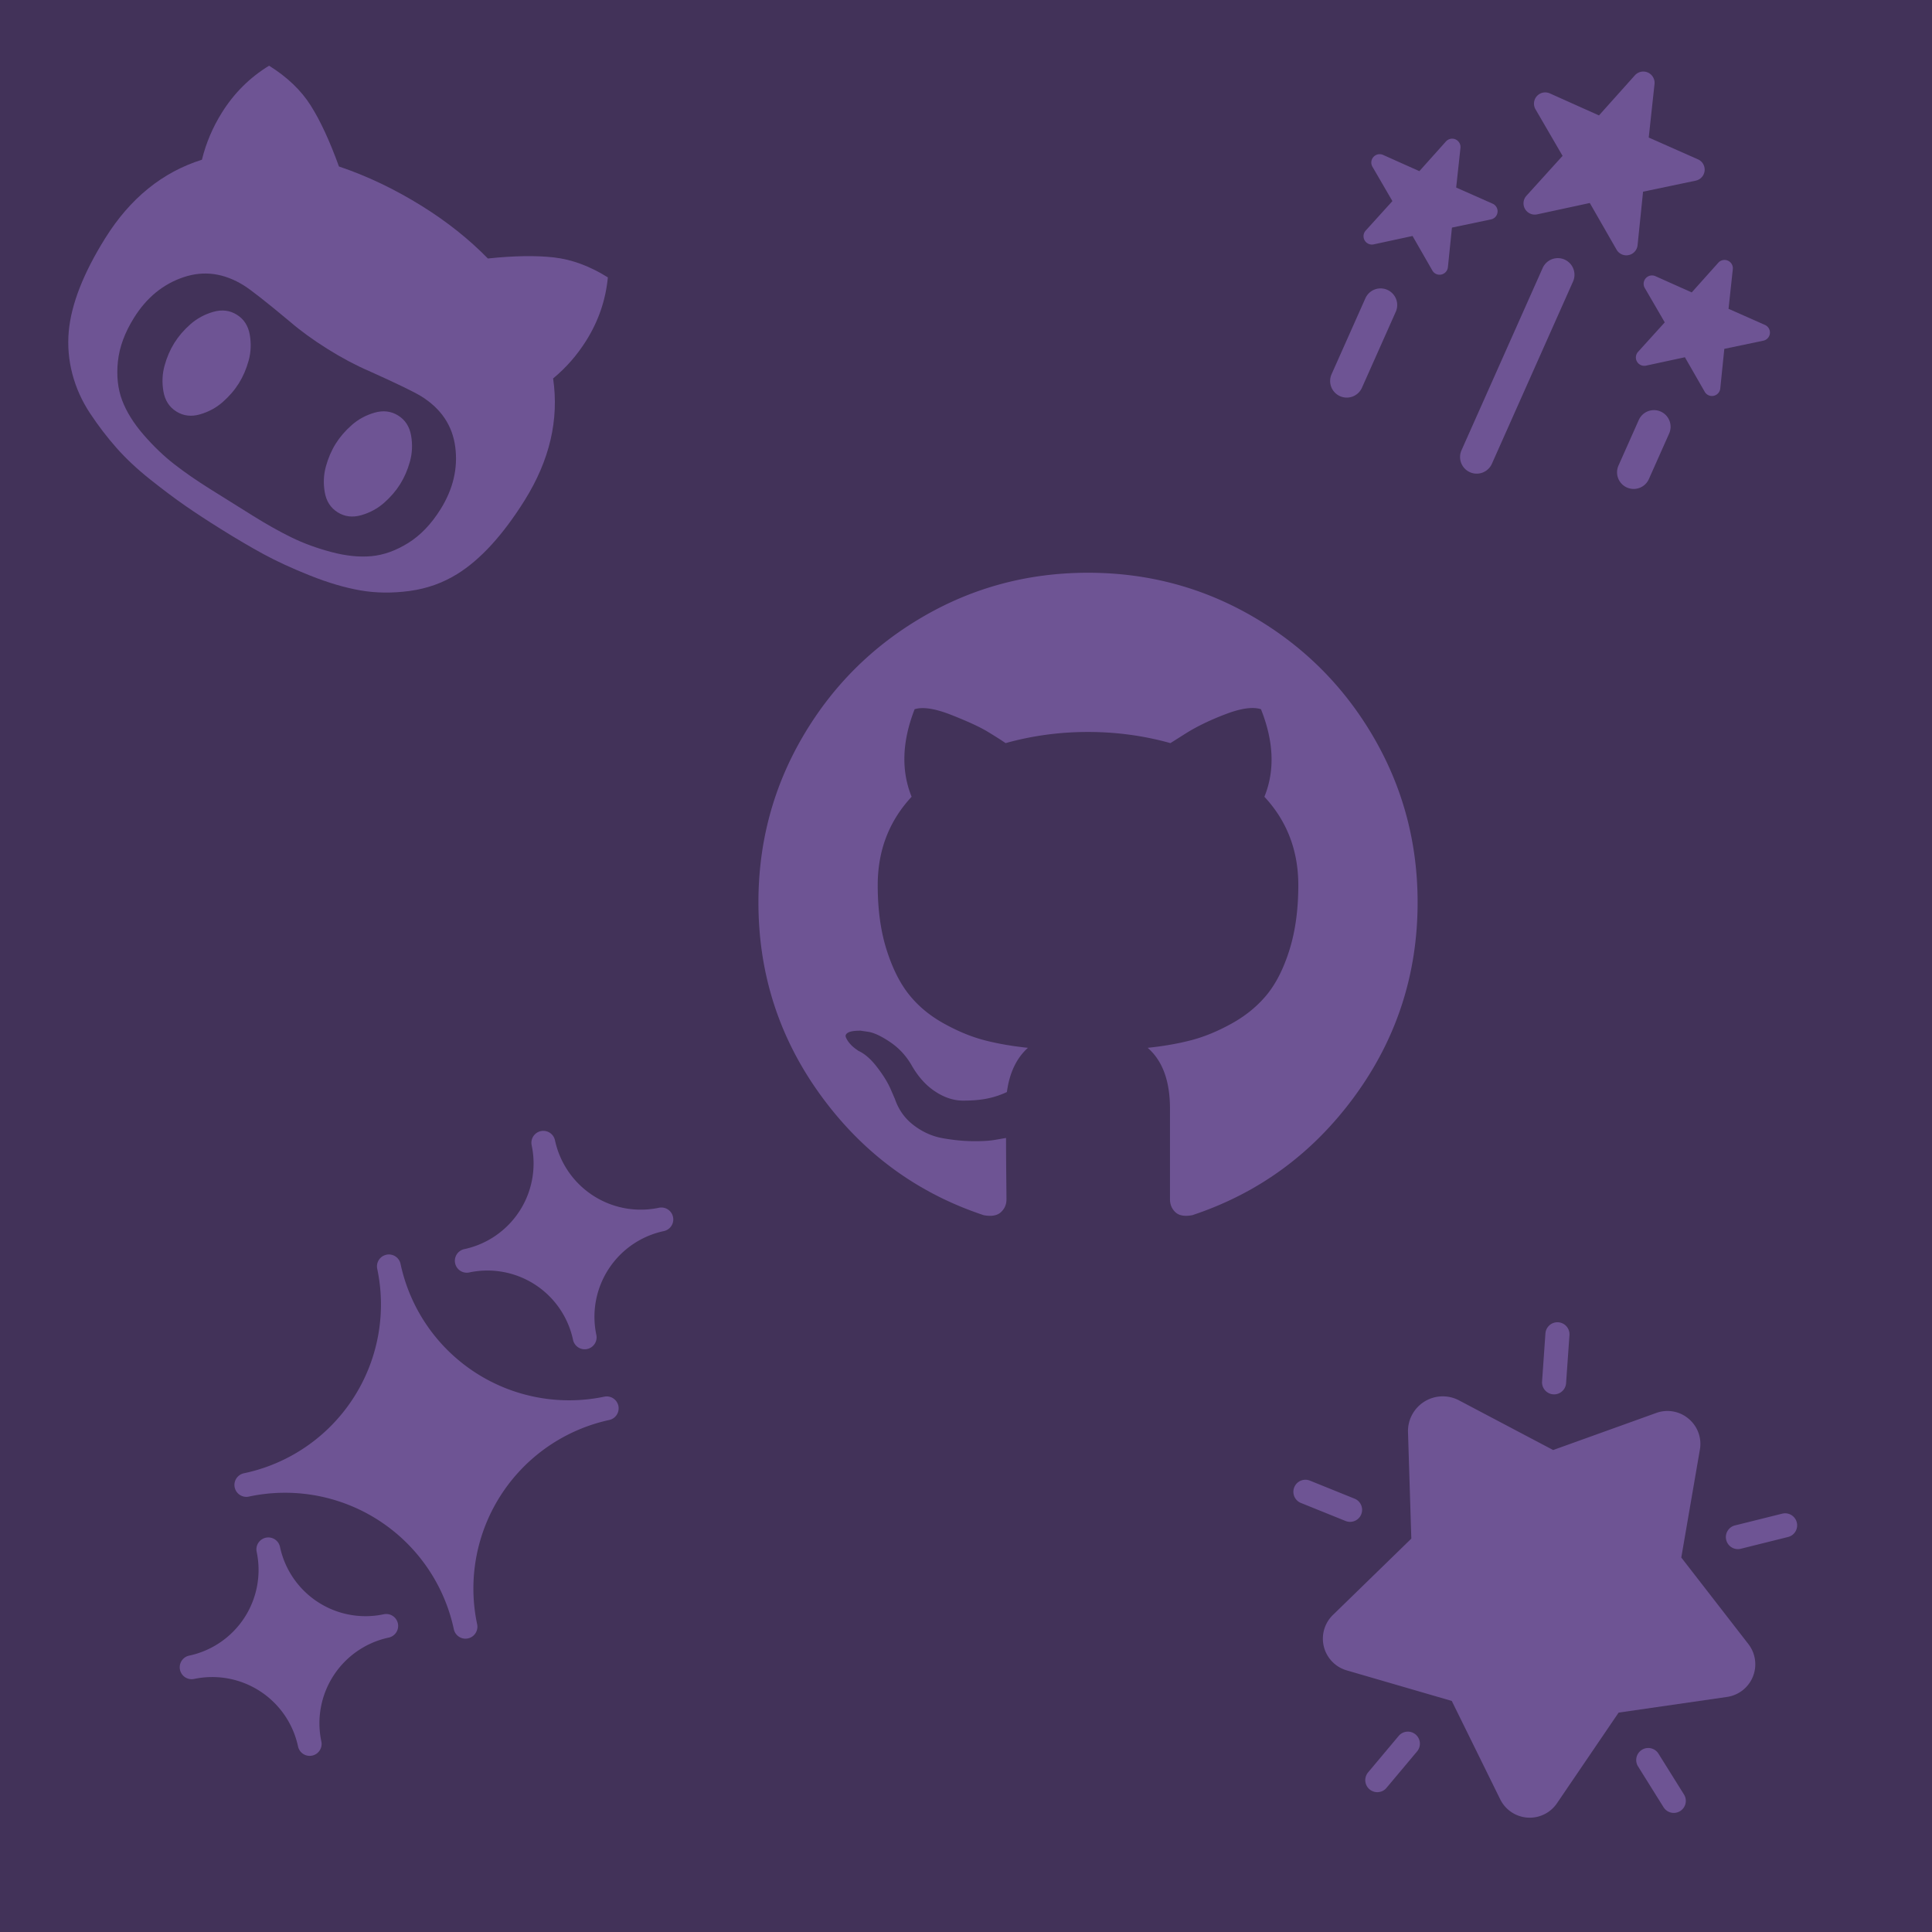 <svg version="1.1"
      xmlns="http://www.w3.org/2000/svg"
      xmlns:xlink="http://www.w3.org/1999/xlink"  id="snapshot-56421" width="250" height="250" viewBox="0 0 250 250"><desc>This image was made on Patterninja.com</desc><defs>
<!-- image 96735 -->
<g id="transformed-96735" data-image="96735" transform="translate(5.836, 137.416) rotate(348, 49.354, 49.354)"><g><svg version="1.1" width="98.708px" height="98.708px" viewBox="0 0 98.708 98.708"><g id="original-96735"><svg xmlns="http://www.w3.org/2000/svg" viewBox="0 0 64 64" xmlns:xlink="http://www.w3.org/1999/xlink" version="1.1" preserveAspectRatio="xMidYMid meet">
  <g data-name="33.star">
    <path d="M47.4 31.27A14.46 14.46 0 0 1 33 16.82a1 1 0 0 0-2 0 14.47 14.47 0 0 1-14.51 14.45 1 1 0 0 0 0 2A14.48 14.48 0 0 1 31 47.73a1 1 0 0 0 2 0 14.47 14.47 0 0 1 14.4-14.46 1 1 0 0 0 0-2z" fill="rgba(110, 84, 148, 1)" stroke="none"/>
    <path d="M25.51 45.28a7.34 7.34 0 0 1-7.34-7.34 1 1 0 0 0-2 0 7.35 7.35 0 0 1-7.35 7.34 1 1 0 0 0 0 2 7.36 7.36 0 0 1 7.35 7.35 1 1 0 0 0 2 0 7.35 7.35 0 0 1 7.34-7.35 1 1 0 0 0 0-2z" fill="rgba(110, 84, 148, 1)" stroke="none"/>
    <path d="M55.18 16.72a7.36 7.36 0 0 1-7.35-7.35 1 1 0 0 0-2 0 7.35 7.35 0 0 1-7.34 7.35 1 1 0 0 0 0 2 7.34 7.34 0 0 1 7.34 7.34 1 1 0 0 0 2 0 7.35 7.35 0 0 1 7.35-7.34 1 1 0 0 0 0-2z" fill="rgba(110, 84, 148, 1)" stroke="none"/>
  </g>
</svg>
</g></svg></g></g>
<!-- /image 96735 -->

<!-- image 12340 -->
<g id="transformed-12340" data-image="12340" transform="translate(161.864, 167.904) rotate(328, 37.386, 37.386)"><g><svg version="1.1" width="74.773px" height="74.773px" viewBox="0 0 74.773 74.773"><g id="original-12340"><svg xmlns="http://www.w3.org/2000/svg" data-name="Layer 1" viewBox="0 0 48 48" xmlns:xlink="http://www.w3.org/1999/xlink" version="1.1" preserveAspectRatio="xMidYMid meet">
  <path d="M41.864 18.729a2.716 2.716 0 0 0-2.027-1.829l-8.89-1.925L26.5 7.331a2.89 2.89 0 0 0-4.994 0l-4.45 7.641L8.164 16.9A2.743 2.743 0 0 0 6.7 21.405l6.06 6.783-.917 9.048a2.734 2.734 0 0 0 3.835 2.785L24 36.354l8.323 3.667a2.742 2.742 0 0 0 3.835-2.785l-.917-9.048 6.06-6.783a2.718 2.718 0 0 0 .563-2.676z" fill="rgba(110, 84, 148, 1)" stroke="none"/>
  <path d="M24 46a1 1 0 0 1-1-1v-4a1 1 0 0 1 2 0v4a1 1 0 0 1-1 1z" fill="rgba(110, 84, 148, 1)" stroke="none"/>
  <path d="M4.028 31.489a1 1 0 0 1-.309-1.951l3.8-1.236a1 1 0 0 1 .618 1.9l-3.8 1.236a.982.982 0 0 1-.309.051z" fill="rgba(110, 84, 148, 1)" stroke="none"/>
  <path d="M43.972 31.489a.982.982 0 0 1-.309-.049l-3.8-1.236a1 1 0 1 1 .618-1.9l3.8 1.236a1 1 0 0 1-.309 1.951z" fill="rgba(110, 84, 148, 1)" stroke="none"/>
  <path d="M33.991 11.247a1 1 0 0 1-.808-1.588l2.351-3.236A1 1 0 1 1 37.152 7.6L34.8 10.834a1 1 0 0 1-.809.413z" fill="rgba(110, 84, 148, 1)" stroke="none"/>
  <path d="M14.009 11.247a1 1 0 0 1-.81-.413L10.848 7.6a1 1 0 1 1 1.618-1.176l2.351 3.236a1 1 0 0 1-.808 1.588z" fill="rgba(110, 84, 148, 1)" stroke="none"/>
</svg>
</g></svg></g></g>
<!-- /image 12340 -->

<!-- image 55688 -->
<g id="transformed-55688" data-image="55688" transform="translate(166.288, 3.098) rotate(24, 34.422, 34.422)"><g><svg version="1.1" width="68.843px" height="68.843px" viewBox="0 0 68.843 68.843"><g id="original-55688"><svg xmlns="http://www.w3.org/2000/svg" viewBox="0 0 32 32" xmlns:xlink="http://www.w3.org/1999/xlink" version="1.1" preserveAspectRatio="xMidYMid meet">
  <path d="M16 28a1 1 0 0 1-1-1V15a1 1 0 0 1 2 0v12a1 1 0 0 1-1 1z" fill="rgba(110, 84, 148, 1)" stroke="none"/>
  <path d="M7 27a1 1 0 0 1-1-1v-5a1 1 0 0 1 2 0v5a1 1 0 0 1-1 1z" fill="rgba(110, 84, 148, 1)" stroke="none"/>
  <path d="M25 25a1 1 0 0 1-1-1v-3a1 1 0 0 1 2 0v3a1 1 0 0 1-1 1z" fill="rgba(110, 84, 148, 1)" stroke="none"/>
  <path d="M21.521 5.697a.676.676 0 0 0-.645-.467h-.002l-3.237.007-.991-3.082a.679.679 0 0 0-1.292 0l-.992 3.083-3.236-.008h-.002a.676.676 0 0 0-.397 1.226l2.624 1.895-1.009 3.075a.678.678 0 0 0 1.046.759L16 10.275l2.613 1.91a.679.679 0 0 0 1.045-.76L18.65 8.35l2.624-1.895a.677.677 0 0 0 .247-.758z" fill="rgba(110, 84, 148, 1)" stroke="none"/>
  <path d="M11.155 13.036a.501.501 0 0 0-.478-.346h-.001l-2.396.005-.734-2.281a.502.502 0 0 0-.956-.001l-.734 2.282-2.395-.005H3.46a.503.503 0 0 0-.294.908L5.107 15l-.747 2.276a.503.503 0 0 0 .773.562l1.934-1.414 1.934 1.413a.497.497 0 0 0 .591.001.503.503 0 0 0 .182-.563l-.747-2.276 1.942-1.403a.497.497 0 0 0 .186-.56z" fill="rgba(110, 84, 148, 1)" stroke="none"/>
  <path d="M29.087 13.036a.501.501 0 0 0-.478-.346h-.001l-2.396.005-.734-2.281a.502.502 0 0 0-.956-.001l-.734 2.282-2.396-.005h-.001a.503.503 0 0 0-.294.908L23.039 15l-.747 2.276a.503.503 0 0 0 .773.562L25 16.424l1.934 1.413a.497.497 0 0 0 .591.001.503.503 0 0 0 .182-.563l-.747-2.276 1.942-1.403a.498.498 0 0 0 .185-.56z" fill="rgba(110, 84, 148, 1)" stroke="none"/>
</svg>
</g></svg></g></g>
<!-- /image 55688 -->

<!-- image 06928 -->
<g id="transformed-06928" data-image="06928" transform="translate(98.14, 73.07) rotate(0, 42.65, 42.65)"><g><svg version="1.1" width="85.301px" height="85.301px" viewBox="0 0 85.301 85.301"><g id="original-06928"><svg xmlns="http://www.w3.org/2000/svg" viewBox="0 0 438.549 438.549" xmlns:xlink="http://www.w3.org/1999/xlink" version="1.1" preserveAspectRatio="xMidYMid meet">
  <path d="M409.132 114.573c-19.608-33.596-46.205-60.194-79.798-79.8-33.598-19.607-70.277-29.408-110.063-29.408-39.781 0-76.472 9.804-110.063 29.408-33.596 19.605-60.192 46.204-79.8 79.8C9.803 148.168 0 184.854 0 224.63c0 47.78 13.94 90.745 41.827 128.906 27.884 38.164 63.906 64.572 108.063 79.227 5.14.954 8.945.283 11.419-1.996 2.475-2.282 3.711-5.14 3.711-8.562 0-.571-.049-5.708-.144-15.417a2549.81 2549.81 0 0 1-.144-25.406l-6.567 1.136c-4.187.767-9.469 1.092-15.846 1-6.374-.089-12.991-.757-19.842-1.999-6.854-1.231-13.229-4.086-19.13-8.559-5.898-4.473-10.085-10.328-12.56-17.556l-2.855-6.57c-1.903-4.374-4.899-9.233-8.992-14.559-4.093-5.331-8.232-8.945-12.419-10.848l-1.999-1.431c-1.332-.951-2.568-2.098-3.711-3.429-1.142-1.331-1.997-2.663-2.568-3.997-.572-1.335-.098-2.43 1.427-3.289 1.525-.859 4.281-1.276 8.28-1.276l5.708.853c3.807.763 8.516 3.042 14.133 6.851 5.614 3.806 10.229 8.754 13.846 14.842 4.38 7.806 9.657 13.754 15.846 17.847 6.184 4.093 12.419 6.136 18.699 6.136 6.28 0 11.704-.476 16.274-1.423 4.565-.952 8.848-2.383 12.847-4.285 1.713-12.758 6.377-22.559 13.988-29.41-10.848-1.14-20.601-2.857-29.264-5.14-8.658-2.286-17.605-5.996-26.835-11.14-9.235-5.137-16.896-11.516-22.985-19.126-6.09-7.614-11.088-17.61-14.987-29.979-3.901-12.374-5.852-26.648-5.852-42.826 0-23.035 7.52-42.637 22.557-58.817-7.044-17.318-6.379-36.732 1.997-58.24 5.52-1.715 13.706-.428 24.554 3.853 10.85 4.283 18.794 7.952 23.84 10.994 5.046 3.041 9.089 5.618 12.135 7.708 17.705-4.947 35.976-7.421 54.818-7.421s37.117 2.474 54.823 7.421l10.849-6.849c7.419-4.57 16.18-8.758 26.262-12.565 10.088-3.805 17.802-4.853 23.134-3.138 8.562 21.509 9.325 40.922 2.279 58.24 15.036 16.18 22.559 35.787 22.559 58.817 0 16.178-1.958 30.497-5.853 42.966-3.9 12.471-8.941 22.457-15.125 29.979-6.191 7.521-13.901 13.85-23.131 18.986-9.232 5.14-18.182 8.85-26.84 11.136-8.662 2.286-18.415 4.004-29.263 5.146 9.894 8.562 14.842 22.077 14.842 40.539v60.237c0 3.422 1.19 6.279 3.572 8.562 2.379 2.279 6.136 2.95 11.276 1.995 44.163-14.653 80.185-41.062 108.068-79.226 27.88-38.161 41.825-81.126 41.825-128.906-.01-39.771-9.818-76.454-29.414-110.049z" fill="rgba(110, 84, 148, 1)" stroke="none"/>
</svg>
</g></svg></g></g>
<!-- /image 06928 -->

<!-- image 50088 -->
<g id="transformed-50088" data-image="50088" transform="translate(10.39, 13.16) rotate(32, 32, 32)"><g><svg version="1.1" width="64px" height="64px" viewBox="0 0 64 64"><g id="original-50088"><svg xmlns="http://www.w3.org/2000/svg" viewBox="0 0 475.084 475.084" xmlns:xlink="http://www.w3.org/1999/xlink" version="1.1" preserveAspectRatio="xMidYMid meet">
  <path d="M436.244 146.752c5.14-15.422 7.713-31.409 7.713-47.967 0-22.08-4.859-42.828-14.564-62.242-20.362 0-38.349 3.715-53.961 11.136-15.604 7.423-33.4 18.938-53.379 34.545-25.122-6.09-51.777-9.135-79.941-9.135-30.837 0-60.245 3.333-88.223 9.994-20.364-15.99-38.351-27.74-53.959-35.26-15.608-7.52-33.689-11.279-54.247-11.279-9.707 19.414-14.56 40.163-14.56 62.242 0 16.751 2.568 32.93 7.708 48.535C12.942 177.587 0 215.272 0 260.383c0 39.595 5.898 71.092 17.701 94.507 6.283 12.367 14.465 23.312 24.554 32.832 10.085 9.514 21.601 17.228 34.545 23.13 12.946 5.896 25.981 10.801 39.116 14.699 13.134 3.9 27.646 6.758 43.54 8.559 15.893 1.816 29.93 3.004 42.111 3.579 12.181.564 25.693.853 40.544.853 17.508 0 33.396-.432 47.678-1.283 14.277-.855 30.594-2.953 48.964-6.276 18.367-3.333 34.547-7.857 48.54-13.565 13.99-5.708 27.412-13.895 40.259-24.551 12.847-10.663 22.884-23.318 30.121-37.976 11.604-23.603 17.412-55.107 17.412-94.507-.007-45.302-12.95-83.178-38.841-113.632zm-34.249 207.703c-6.092 12.471-13.802 22.265-23.127 29.41-9.329 7.139-20.938 12.847-34.831 17.135-13.9 4.281-27.217 7.087-39.971 8.415-12.758 1.334-26.933 1.998-42.545 1.998h-47.966c-15.607 0-29.79-.664-42.541-1.998-12.752-1.328-26.075-4.134-39.971-8.415-13.891-4.288-25.5-9.996-34.829-17.135-9.329-7.146-17.037-16.939-23.128-29.41-6.09-12.471-9.136-27.076-9.136-43.824 0-22.847 6.567-42.264 19.702-58.245 13.134-15.99 30.929-23.982 53.387-23.982 8.188 0 26.746 1.997 55.677 5.995 13.513 2.093 28.456 3.14 44.823 3.14 16.372 0 31.313-1.044 44.824-3.14 29.317-3.999 47.869-5.995 55.678-5.995 22.457 0 40.252 7.996 53.386 23.982 13.135 15.988 19.698 35.398 19.698 58.245 0 16.751-3.046 31.364-9.13 43.824z" fill="rgba(110, 84, 148, 1)" stroke="none"/>
  <path d="M166.875 265.52c-5.806-6.475-12.703-9.712-20.699-9.712-7.998 0-14.896 3.241-20.701 9.712-5.802 6.468-9.897 13.703-12.275 21.689-2.383 8.002-3.571 15.804-3.571 23.422 0 7.61 1.191 15.413 3.571 23.414 2.375 7.991 6.468 15.222 12.275 21.689 5.808 6.475 12.703 9.713 20.701 9.713 7.996 0 14.896-3.244 20.699-9.713 5.804-6.468 9.897-13.698 12.275-21.689 2.38-8.001 3.571-15.804 3.571-23.414 0-7.611-1.188-15.42-3.571-23.422-2.379-7.983-6.468-15.215-12.275-21.689z" fill="rgba(110, 84, 148, 1)" stroke="none"/>
  <path d="M349.601 265.52c-5.804-6.475-12.703-9.712-20.697-9.712-7.991 0-14.894 3.241-20.701 9.712-5.804 6.468-9.896 13.703-12.271 21.689-2.385 8.002-3.576 15.804-3.576 23.422 0 7.61 1.191 15.413 3.576 23.414 2.375 7.991 6.468 15.222 12.271 21.689 5.808 6.475 12.71 9.713 20.701 9.713 7.994 0 14.894-3.244 20.697-9.713 5.801-6.468 9.896-13.698 12.278-21.689 2.379-8.001 3.569-15.804 3.569-23.414 0-7.611-1.19-15.42-3.569-23.422-2.381-7.983-6.477-15.215-12.278-21.689z" fill="rgba(110, 84, 148, 1)" stroke="none"/>
</svg>
</g></svg></g></g>
<!-- /image 50088 -->
</defs><rect x="0" y="0" width="250" height="250" fill="rgba(66, 50, 89, 1)"></rect><use xlink:href="#transformed-96735" transform="translate(-250, -250)"></use><use xlink:href="#transformed-96735" transform="translate(0, -250)"></use><use xlink:href="#transformed-96735" transform="translate(250, -250)"></use><use xlink:href="#transformed-96735" transform="translate(-250, 0)"></use><use xlink:href="#transformed-96735" transform="translate(0, 0)"></use><use xlink:href="#transformed-96735" transform="translate(250, 0)"></use><use xlink:href="#transformed-96735" transform="translate(-250, 250)"></use><use xlink:href="#transformed-96735" transform="translate(0, 250)"></use><use xlink:href="#transformed-96735" transform="translate(250, 250)"></use><use xlink:href="#transformed-12340" transform="translate(-250, -250)"></use><use xlink:href="#transformed-12340" transform="translate(0, -250)"></use><use xlink:href="#transformed-12340" transform="translate(250, -250)"></use><use xlink:href="#transformed-12340" transform="translate(-250, 0)"></use><use xlink:href="#transformed-12340" transform="translate(0, 0)"></use><use xlink:href="#transformed-12340" transform="translate(250, 0)"></use><use xlink:href="#transformed-12340" transform="translate(-250, 250)"></use><use xlink:href="#transformed-12340" transform="translate(0, 250)"></use><use xlink:href="#transformed-12340" transform="translate(250, 250)"></use><use xlink:href="#transformed-55688" transform="translate(-250, -250)"></use><use xlink:href="#transformed-55688" transform="translate(0, -250)"></use><use xlink:href="#transformed-55688" transform="translate(250, -250)"></use><use xlink:href="#transformed-55688" transform="translate(-250, 0)"></use><use xlink:href="#transformed-55688" transform="translate(0, 0)"></use><use xlink:href="#transformed-55688" transform="translate(250, 0)"></use><use xlink:href="#transformed-55688" transform="translate(-250, 250)"></use><use xlink:href="#transformed-55688" transform="translate(0, 250)"></use><use xlink:href="#transformed-55688" transform="translate(250, 250)"></use><use xlink:href="#transformed-06928" transform="translate(-250, -250)"></use><use xlink:href="#transformed-06928" transform="translate(0, -250)"></use><use xlink:href="#transformed-06928" transform="translate(250, -250)"></use><use xlink:href="#transformed-06928" transform="translate(-250, 0)"></use><use xlink:href="#transformed-06928" transform="translate(0, 0)"></use><use xlink:href="#transformed-06928" transform="translate(250, 0)"></use><use xlink:href="#transformed-06928" transform="translate(-250, 250)"></use><use xlink:href="#transformed-06928" transform="translate(0, 250)"></use><use xlink:href="#transformed-06928" transform="translate(250, 250)"></use><use xlink:href="#transformed-50088" transform="translate(-250, -250)"></use><use xlink:href="#transformed-50088" transform="translate(0, -250)"></use><use xlink:href="#transformed-50088" transform="translate(250, -250)"></use><use xlink:href="#transformed-50088" transform="translate(-250, 0)"></use><use xlink:href="#transformed-50088" transform="translate(0, 0)"></use><use xlink:href="#transformed-50088" transform="translate(250, 0)"></use><use xlink:href="#transformed-50088" transform="translate(-250, 250)"></use><use xlink:href="#transformed-50088" transform="translate(0, 250)"></use><use xlink:href="#transformed-50088" transform="translate(250, 250)"></use></svg>